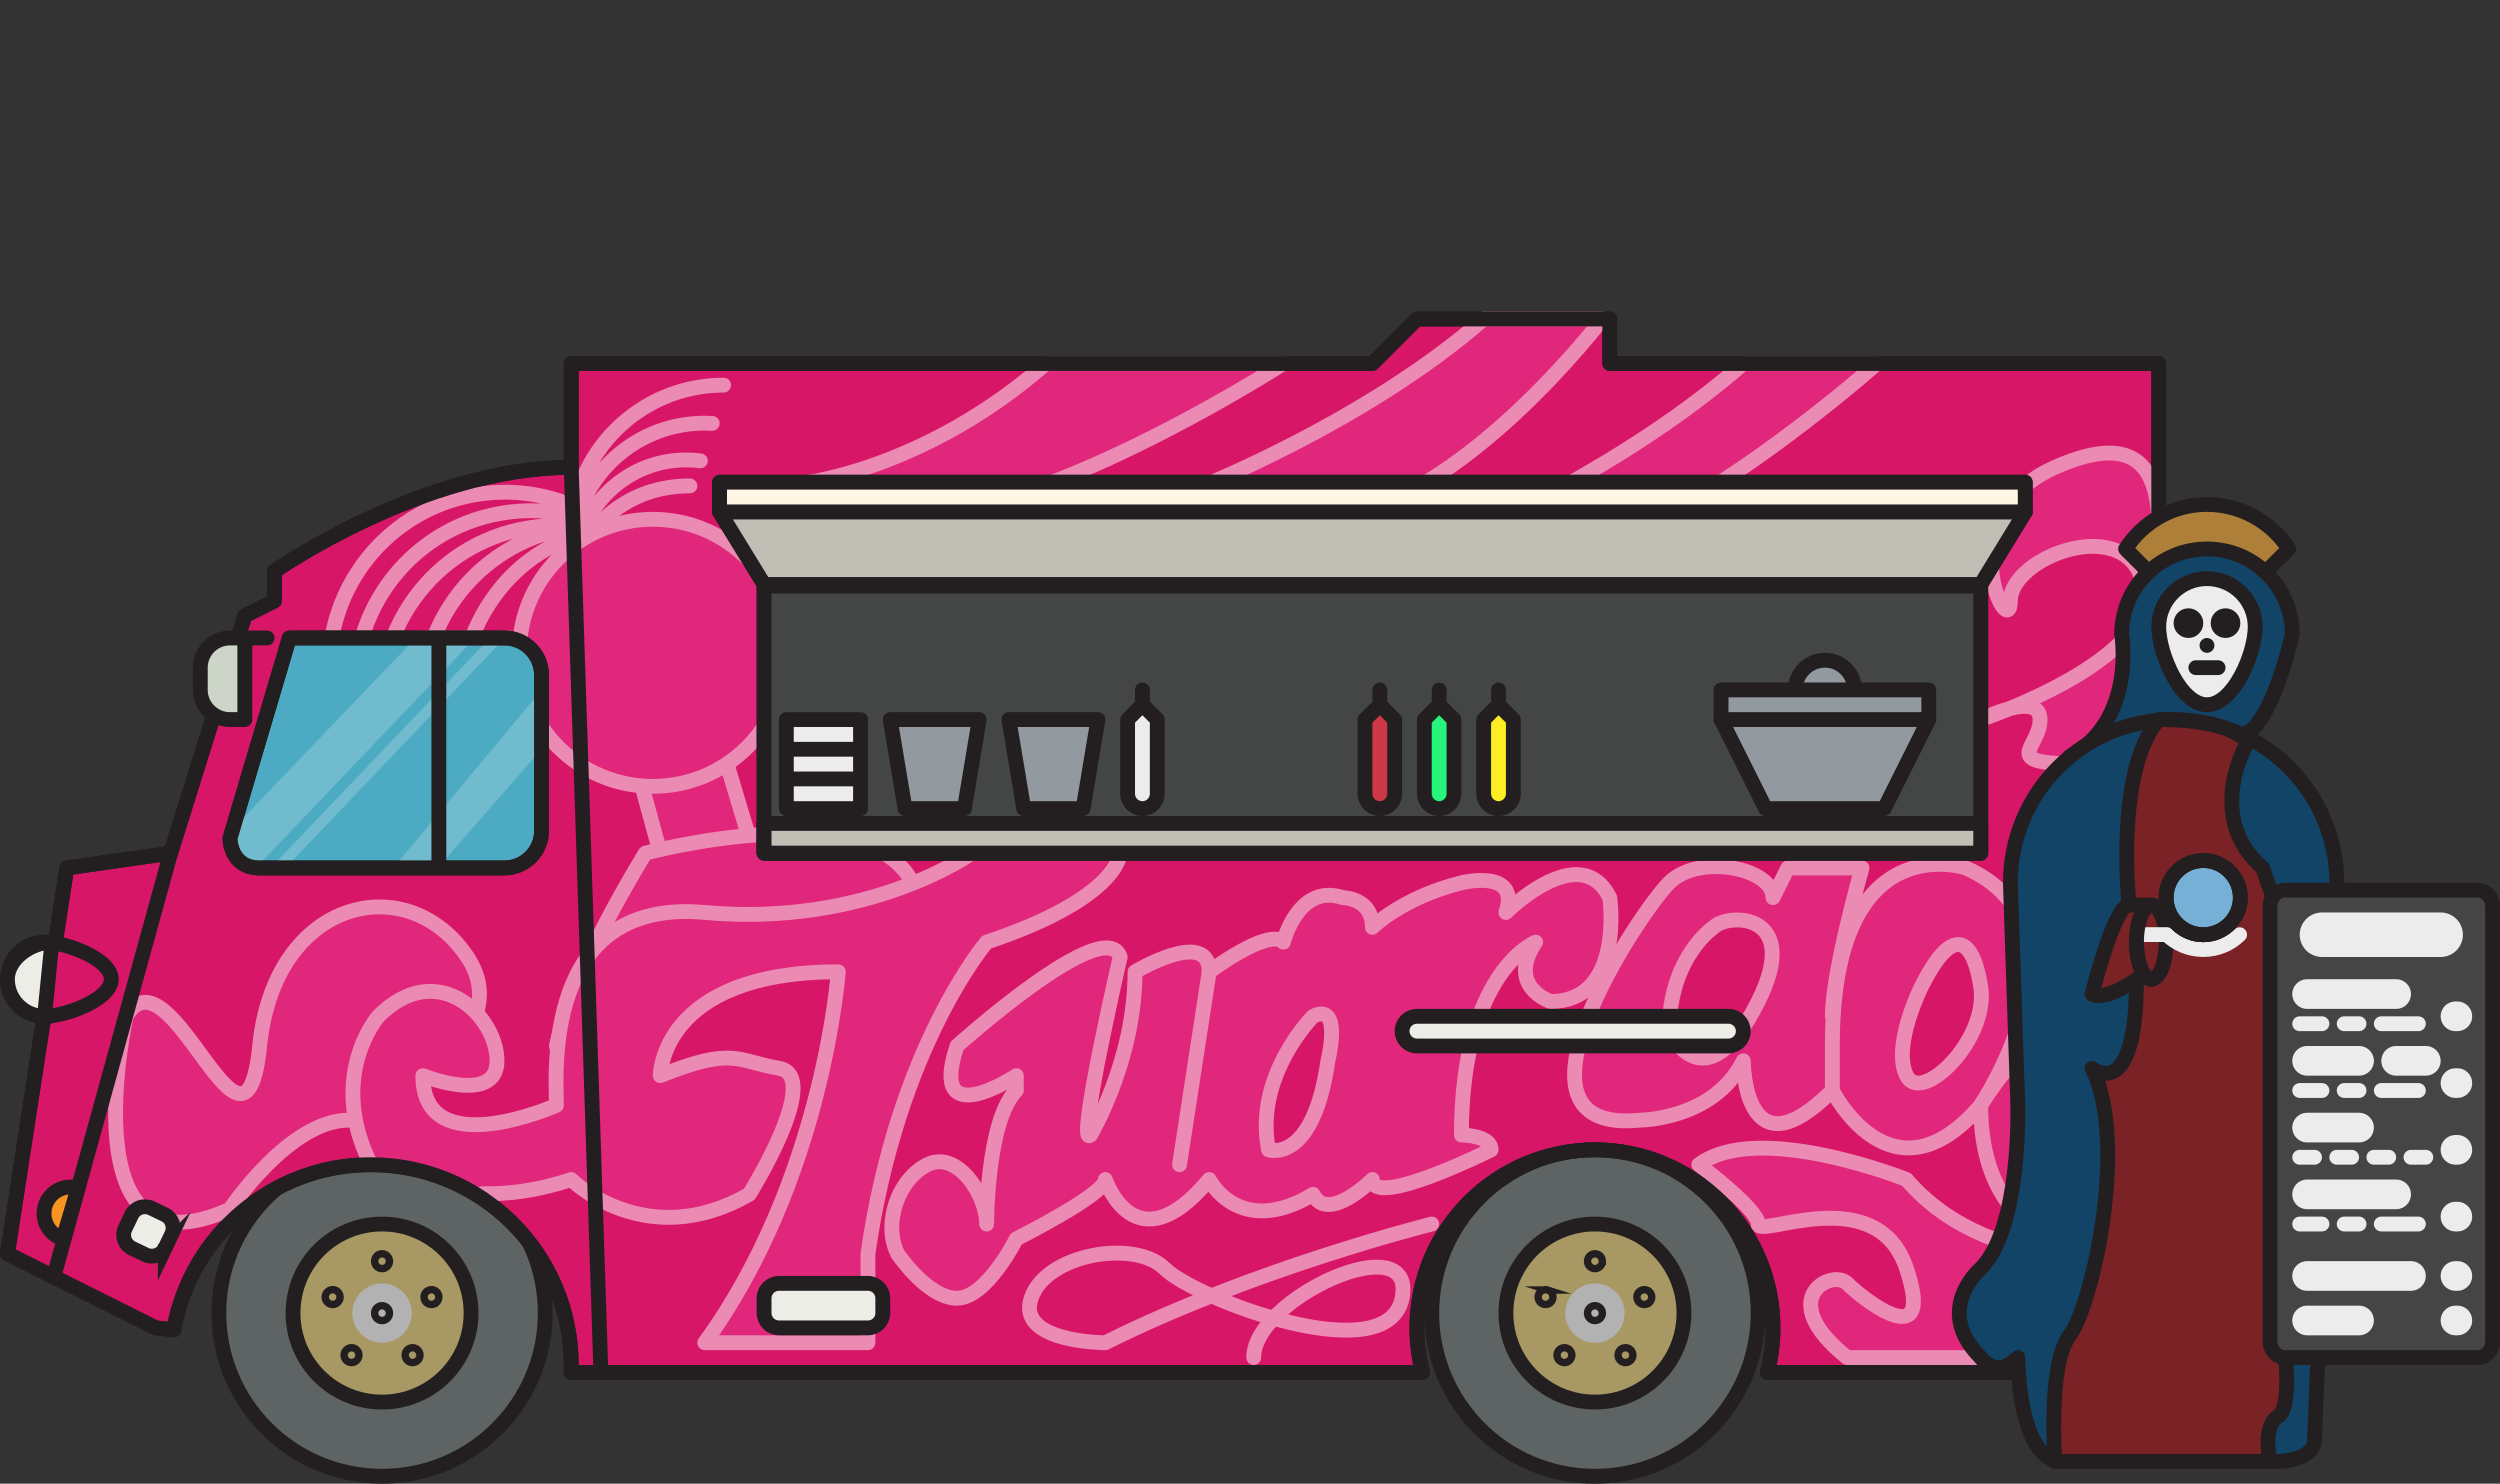 <svg xmlns="http://www.w3.org/2000/svg" width="674.002" height="400" viewBox="0 0 674.002 400"><rect x="0" y="0" width="674.002" height="400" fill="#333333" stroke="none"/><g class="wheel"><circle fill="#5E6363" stroke="#231F20" stroke-width="4" stroke-miterlimit="10" cx="103" cy="354" r="44"/><circle fill="#A89863" cx="103" cy="354" r="24"/><circle stroke="#231F20" stroke-width="4" stroke-miterlimit="10" cx="103" cy="354" r="24" fill="none"/><circle fill="#B2B2B2" cx="103" cy="354.02" r="8"/><path stroke="#231F20" stroke-width="2" stroke-miterlimit="10" d="M90.3 347.79c1.054.344 1.63 1.474 1.287 2.52-.343 1.052-1.47 1.626-2.52 1.284-1.05-.34-1.628-1.47-1.284-2.52.342-1.05 1.47-1.623 2.517-1.284zm2.85 16.38c.653-.895 1.904-1.092 2.796-.44.893.648 1.09 1.898.44 2.792-.646.896-1.9 1.093-2.793.442-.89-.65-1.09-1.9-.443-2.794zm16.46 2.353c-.65-.896-.45-2.148.442-2.795.894-.648 2.143-.45 2.793.442.652.894.45 2.147-.443 2.794-.89.65-2.142.45-2.792-.44zm7.323-14.925c-1.053.34-2.182-.236-2.52-1.285-.34-1.05.235-2.178 1.285-2.52 1.05-.345 2.182.232 2.52 1.284.34 1.048-.237 2.177-1.285 2.52zm-11.93-11.578c-.005 1.104-.9 2.002-2 2-1.105-.002-2-.896-2-2-.005-1.104.895-2.004 2-2 1.1 0 1.997.896 2 2zm-.003 14c-.004 1.104-.898 2.002-2 2-1.104-.002-1.998-.896-2-2-.004-1.104.896-2.004 2.002-2 1.1 0 1.996.896 1.998 2z" fill="none"/></g><path opacity=".7" stroke="#B9529F" stroke-width="4" stroke-linecap="round" stroke-linejoin="round" stroke-miterlimit="10" enable-background="new" d="M270 178" fill="none"/><path opacity=".7" fill="#EBEDED" stroke="#231F20" stroke-width="4" stroke-linecap="round" stroke-linejoin="round" stroke-miterlimit="10" enable-background="new" d="M154 370v-2c0 .67-.026 1.33-.05 1.994l.05.006z"/><path fill="#D71667" stroke="#231F20" stroke-width="4" stroke-linecap="round" stroke-linejoin="round" stroke-miterlimit="10" d="M434.002 98V86h-52L370 98H154v28c-40 0-80 28-80 28v8l-8 4-20 64-28 4L2 338l40 20 4.846.52C51.33 333.22 73.412 314 100 314c29.823 0 54 24.177 54 54v2h229.52c-.986-3.836-1.52-7.855-1.52-12 0-26.51 21.49-48 48-48s48 21.49 48 48c0 4.146-.537 8.163-1.525 12H582V98H434.002z"/><g class="wheel"><circle fill="#5E6363" stroke="#231F20" stroke-width="4" stroke-miterlimit="10" cx="430" cy="354" r="44"/><circle fill="#A89863" cx="430" cy="354" r="24"/><circle stroke="#231F20" stroke-width="4" stroke-miterlimit="10" cx="430" cy="354" r="24" fill="none"/><circle fill="#B2B2B2" cx="430" cy="354.02" r="8"/><path stroke="#231F20" stroke-width="2" stroke-miterlimit="10" d="M417.302 347.79c1.054.344 1.628 1.474 1.285 2.52-.342 1.052-1.47 1.626-2.52 1.284-1.05-.34-1.627-1.47-1.284-2.52.34-1.05 1.47-1.623 2.52-1.284zm2.848 16.38c.652-.895 1.903-1.092 2.796-.44.893.648 1.09 1.898.44 2.792-.646.896-1.9 1.093-2.793.442-.89-.65-1.09-1.9-.443-2.794zm16.46 2.353c-.648-.896-.45-2.148.44-2.795.895-.648 2.145-.45 2.795.442.65.894.45 2.147-.442 2.794-.894.65-2.145.45-2.793-.44zm7.324-14.925c-1.053.34-2.184-.236-2.52-1.285-.34-1.05.233-2.178 1.284-2.52 1.05-.345 2.182.232 2.52 1.284.34 1.048-.237 2.177-1.284 2.52zM432 340.02c-.003 1.104-.897 2.002-2 2s-1.997-.896-2-2 .897-2.004 2.002-2c1.102 0 1.997.896 2 2H432zm0 14c-.003 1.104-.897 2.002-2 2-1.104-.002-1.998-.896-2-2-.003-1.104.896-2.004 2-2 1.102 0 1.997.896 2 2z" fill="none"/></g><path fill="#E0277B" stroke="#EB8BB3" stroke-width="4" stroke-linecap="round" stroke-linejoin="round" stroke-miterlimit="10" d="M34 274s-16 72 28 52c0 0 16-24 32-24 0 0 48-20 32-44s-52-16-56 24-24-28-36-8z"/><path stroke="#EB8BB3" stroke-width="4" stroke-linecap="round" stroke-linejoin="round" stroke-miterlimit="10" d="M198 298s-16-4-20 4c0 0 16 4 20-4" fill="none"/><path fill="#E0277B" stroke="#EB8BB3" stroke-width="4" stroke-linecap="round" stroke-linejoin="round" stroke-miterlimit="10" d="M354 322c-20 12-28-4-28-4-20 24-28 0-28 0 0 4-24 16-24 16s-8 16-16 16c-7.998 0-16-12-16-12-4-8 0-20 8-24 8.002-4 16 8 16 16 0 0 0-28 8-36v-4s-24 16-16-8c0 0 40-36 44-24 0 0-12 52-8 48 0 0 12-20 12-44 0 0 20-12 20 0 0 0 16-12 20-8 0 0 4-16 16-12 0 0 8 0 8 8 0 0 8-8 24-12 0 0 16-4 12 8 0 0 20-20 28-4 0 0 4 28-16 28 0 0-12-4-4-16 0 0-20 8-20 52 0 0 8 0 8 4 0 0-32 16-32 8 0 0-11.998 12-16 4z"/><path fill="#D71667" stroke="#EB8BB3" stroke-width="4" stroke-linecap="round" stroke-linejoin="round" stroke-miterlimit="10" d="M358 286s4-16-4-12c0 0-16 16-12 36 0 0 12 4 16-24z"/><path stroke="#EB8BB3" stroke-width="4" stroke-linecap="round" stroke-linejoin="round" stroke-miterlimit="10" d="M326 262l-8 52" fill="none"/><path fill="#E0277B" stroke="#EB8BB3" stroke-width="4" stroke-linecap="round" stroke-linejoin="round" stroke-miterlimit="10" d="M494 294v-12c0-60 36-48 36-48 36 16 4 64 4 64-24 28-40-4-40-4-24 24-24-8-24-8-8 16-28 16-28 16-40 4 0-56 8-64s28-4 28 4l4-8h20s-8 28-8 40"/><path fill="#E0277B" stroke="#EB8BB3" stroke-width="4" stroke-linecap="round" stroke-linejoin="round" stroke-miterlimit="10" d="M172 208l6 22 24-4-6-20-24 2z"/><path fill="#D71667" stroke="#EB8BB3" stroke-width="4" stroke-linecap="round" stroke-linejoin="round" stroke-miterlimit="10" d="M462 250s-12 8-12 28c0 0 9.576 20.844 24-8 12.002-24-8-24-12-20zm56.002 16s-8 16-4 24 22.257-9.75 20-24c-2.26-14.25-8-16-16 0z"/><path fill="#E0277B" stroke="#EB8BB3" stroke-width="4" stroke-linecap="round" stroke-linejoin="round" stroke-miterlimit="10" d="M534 298c0 48 48 40 48 40v-72c-24-20-16-28-16-28 8 0 16 12 16 12v-24c-36-20-40 16-40 16s8 28 28 36c0 0-16-12-36 20z"/><path fill="#D71667" stroke="#EB8BB3" stroke-width="4" stroke-linecap="round" stroke-linejoin="round" stroke-miterlimit="10" d="M558 294s-12 8 0 16 16-4 16-8-8-8-16-8z"/><path fill="#E0277B" stroke="#EB8BB3" stroke-width="4" stroke-linecap="round" stroke-linejoin="round" stroke-miterlimit="10" d="M582 338s-44 8-68-20c0 0-40-16-56-4 0 0 16 12 16 16s32-12 40 12-12 8-16 4-20 4 0 20h84v-28z"/><path stroke="#EB8BB3" stroke-width="4" stroke-linecap="round" stroke-linejoin="round" stroke-miterlimit="10" d="M386 330s-48 12-88 32c0 0-24 0-20-12s28-16 36-8 60 28 64 8-40 0-40 16" fill="none"/><path fill="#E0277B" stroke="#EB8BB3" stroke-width="4" stroke-linecap="round" stroke-linejoin="round" stroke-miterlimit="10" d="M246 238c-12-24-72-8-72-8s-20 32-24 52c0 0 44-28 60-28s36-16 36-16zm288-44s48-16 44-36-36-8-36 4-17.47-22.903 12-36c18-8 28-4 28 16v32s0 4-8 8 12 24-12 24-12-4-12-12-16 0-16 0z"/><path stroke="#EB8BB3" stroke-width="4" stroke-linecap="round" stroke-linejoin="round" stroke-miterlimit="10" d="M158 146s8-15 28-15" fill="none"/><path fill="#E0277B" stroke="#EB8BB3" stroke-width="4" stroke-linecap="round" stroke-linejoin="round" stroke-miterlimit="10" d="M100 314c-12-24 2-40 2-40 16-16 32 0 32 12s-20 4-20 4c0 24 36 8 36 8 0-8-3.998-56 40.002-52S262 230 262 230h40s0 12-36 24c0 0-24 28-32 84v24h-44c32-44 36-100 36-100-48 0-48 28-48 28 20-8 20.498-3.917 32-2 12 2-8 34-8 34-28 16-48-4-48-4-9.026 3.01-17.047 4.006-23.998 3.81"/><path stroke="#EB8BB3" stroke-width="4" stroke-linecap="round" stroke-linejoin="round" stroke-miterlimit="10" d="M262 122" fill="none"/><path fill="#E0277B" stroke="#EB8BB3" stroke-width="4" stroke-linecap="round" stroke-linejoin="round" stroke-miterlimit="10" d="M218 130s32-4 64-32h64s-56 36-92 40-36-8-36-8zm104 2s46-18 78-46h32s-38 50-74 54-36-8-36-8zm74 12s42-18 74-46h36s-56 50-92 54-18-8-18-8z"/><path stroke="#EB8BB3" stroke-width="4" stroke-linecap="round" stroke-linejoin="round" stroke-miterlimit="10" d="M156.79 143.767C160.975 132.237 172.026 124 185 124c1.295 0 2.57.082 3.82.24M154 144.917c0-22.69 18.394-41.083 41.084-41.083M154 150.04c0-19.857 16.1-35.957 35.96-35.957.69 0 1.38.02 2.063.06m-67.668 80.267c-2.91-25.357 15.246-48.267 35.945-50.644m-46.21 50.644c-2.98-25.963 15.65-49.424 41.61-52.404m-52.61 52.404c-2.98-25.963 15.65-49.424 41.61-52.404 3.243-.372 6.45-.406 9.58-.132M96.09 190.41c-2.98-25.963 15.65-49.424 41.61-52.404 5.596-.643 11.076-.28 16.26.943m-64.87 46.46c-2.98-25.963 15.65-49.424 41.61-52.404 11.046-1.268 21.64 1.378 30.397 6.836" fill="none"/><circle fill="#E0277B" stroke="#EB8BB3" stroke-width="4" stroke-linecap="round" stroke-linejoin="round" stroke-miterlimit="10" cx="176" cy="176" r="36"/><path fill="#C1BFB5" stroke="#231F20" stroke-width="4" stroke-linecap="round" stroke-linejoin="round" stroke-miterlimit="10" d="M534 157.575L546 138H194l12 19.575h328z"/><path fill="#FFF6E3" stroke="#231F20" stroke-width="4" stroke-linecap="round" stroke-linejoin="round" stroke-miterlimit="10" d="M194 130h352v8H194v-8z"/><path fill="#444646" stroke="#231F20" stroke-width="4" stroke-linecap="round" stroke-linejoin="round" stroke-miterlimit="10" d="M206 158h328v72H206v-72z"/><path fill="#FFF6E3" stroke="#231F20" stroke-width="4" stroke-miterlimit="10" d="M566 162"/><path fill="#C1BFB5" stroke="#231F20" stroke-width="4" stroke-linecap="round" stroke-linejoin="round" stroke-miterlimit="10" d="M532 202"/><path fill="#C1BFB5" stroke="#231F20" stroke-width="4" stroke-linecap="round" stroke-linejoin="round" stroke-miterlimit="10" d="M206 222h328v8H206v-8zm328-64.425L546 138H194l12 19.575h328z"/><path fill="#FFF6E3" stroke="#231F20" stroke-width="4" stroke-linecap="round" stroke-linejoin="round" stroke-miterlimit="10" d="M194 130h352v8H194v-8z"/><path fill="#444646" stroke="#231F20" stroke-width="4" stroke-linecap="round" stroke-linejoin="round" stroke-miterlimit="10" d="M206 158h328v72H206v-72z"/><path fill="#FFF6E3" stroke="#231F20" stroke-width="4" stroke-miterlimit="10" d="M566 162"/><path fill="#C1BFB5" stroke="#231F20" stroke-width="4" stroke-linecap="round" stroke-linejoin="round" stroke-miterlimit="10" d="M532 202"/><path fill="#C1BFB5" stroke="#231F20" stroke-width="4" stroke-linecap="round" stroke-linejoin="round" stroke-miterlimit="10" d="M206 222h328v8H206v-8z"/><path stroke="#231F20" stroke-width="4" stroke-linecap="round" stroke-linejoin="round" stroke-miterlimit="10" d="M434.002 98V86h-52L370 98H154v28c-40 0-80 28-80 28v8l-8 4-20 64-28 4L2 338l40 20 4.846.52C51.33 333.22 73.412 314 100 314c29.823 0 54 24.177 54 54v2h229.52c-.986-3.836-1.52-7.855-1.52-12 0-26.51 21.49-48 48-48s48 21.49 48 48c0 4.146-.537 8.163-1.525 12H582V98H434.002z" fill="none"/><path fill="#CDD4C8" stroke="#231F20" stroke-width="4" stroke-linecap="round" stroke-linejoin="round" stroke-miterlimit="10" d="M66 194h-4c-4.418 0-8-3.582-8-8v-6c0-4.418 3.582-8 8-8h4v22z"/><path stroke="#231F20" stroke-width="4" stroke-miterlimit="10" d="M162.002 370L154 126" fill="none"/><path fill="#ECEDE7" stroke="#231F20" stroke-width="4" stroke-miterlimit="10" d="M238 354c0 2.21-1.79 4-4 4h-24c-2.21 0-4-1.79-4-4v-4c0-2.21 1.79-4 4-4h24c2.21 0 4 1.79 4 4v4zm232-76c0 2.21-1.79 4-4 4h-84c-2.21 0-4-1.79-4-4s1.79-4 4-4h84c2.21 0 4 1.79 4 4zM44.55 336.393c-.954 1.992-3.34 2.836-5.334 1.883l-3.608-1.728c-1.993-.952-2.836-3.34-1.883-5.333l1.727-3.607c.95-1.994 3.342-2.836 5.334-1.883l3.61 1.726c1.99.955 2.833 3.343 1.88 5.335l-1.727 3.61v-.002z"/><path stroke="#231F20" stroke-width="4" stroke-miterlimit="10" d="M46 230L14 346" fill="none"/><path fill="#4CABC2" stroke="#000" stroke-width="4" stroke-miterlimit="10" d="M242 138"/><path fill="#4CABC2" stroke="#231F20" stroke-width="4" stroke-linecap="round" stroke-linejoin="round" stroke-miterlimit="10" d="M136.002 234c5.52 0 9.998-4.475 9.998-10v-42c0-5.522-4.477-10-10-10H78l-16 54s0 8 8 8h66.002z"/><path opacity=".2" fill="#fff" enable-background="new" d="M138 170l-61.998 65h-4L134 170h4zm8 32l-28 32h-12l40-48v16zm-16-32l-61.998 65-7.668-9L114 170h16z"/><path stroke="#231F20" stroke-width="4" stroke-linecap="round" stroke-linejoin="round" stroke-miterlimit="10" d="M136.002 234c5.52 0 9.998-4.475 9.998-10v-42c0-5.522-4.477-10-10-10H78l-16 54s0 8 8 8h66.002z" fill="none"/><path stroke="#231F20" stroke-width="4" stroke-miterlimit="10" d="M118.316 172v63" fill="none"/><path fill="#F79520" stroke="#231F20" stroke-width="4" stroke-linecap="round" stroke-linejoin="round" stroke-miterlimit="10" d="M16.984 334c-3.777-1.12-5.934-5.092-4.814-8.87s5.092-5.935 8.87-4.813L16.984 334z"/><path fill="#CDD4C8" stroke="#231F20" stroke-width="4" stroke-linecap="round" stroke-linejoin="round" stroke-miterlimit="10" d="M65.75 172h6.252"/><path fill="#D71667" stroke="#231F20" stroke-width="4" stroke-linecap="round" stroke-linejoin="round" stroke-miterlimit="10" d="M30 264c0 5.52-12.477 10-18 10s-10-4.48-10-10 4.477-10 10-10 18 4.48 18 10z"/><path fill="#ECEDE7" stroke="#231F20" stroke-width="4" stroke-miterlimit="10" d="M12 274c-5.523 0-10-4.48-10-10s6.477-10 12-10l-2 20z"/><path fill="#D71667" stroke="#231F20" stroke-width="4" stroke-linecap="round" stroke-linejoin="round" stroke-miterlimit="10" d="M-6 254"/><path fill="#ECECEC" stroke="#231F20" stroke-width="4" stroke-linecap="round" stroke-linejoin="round" stroke-miterlimit="10" d="M312 194v20c0 2.21-1.79 4-4 4s-4-1.79-4-4v-20l4-4 4 4zm-4-4v-4"/><path fill="#FCEE22" stroke="#231F20" stroke-width="4" stroke-linecap="round" stroke-linejoin="round" stroke-miterlimit="10" d="M408 194v20c0 2.21-1.79 4-4 4s-4-1.79-4-4v-20l4-4 4 4zm-4-4v-4"/><path fill="#27F47A" stroke="#231F20" stroke-width="4" stroke-linecap="round" stroke-linejoin="round" stroke-miterlimit="10" d="M392 194v20c0 2.21-1.79 4-4 4s-4-1.79-4-4v-20l4-4 4 4zm-4-4v-4"/><path fill="#CE3746" stroke="#231F20" stroke-width="4" stroke-linecap="round" stroke-linejoin="round" stroke-miterlimit="10" d="M376 194v20c0 2.21-1.79 4-4 4s-4-1.79-4-4v-20l4-4 4 4zm-4-4v-4"/><path fill="#ECECEC" stroke="#231F20" stroke-width="4" stroke-linecap="round" stroke-linejoin="round" stroke-miterlimit="10" d="M232 210h-20v8h20v-8zm0-8h-20v8h20v-8zm0-8h-20v8h20v-8z"/><path fill="#939A9F" stroke="#231F20" stroke-width="4" stroke-linecap="round" stroke-linejoin="round" stroke-miterlimit="10" d="M244 218l-4-24h24l-4 24h-16zm32 0l-4-24h24l-4 24h-16zm232 0l12-24c0-2.21-1.79-4-4-4h-48c-2.21 0-4 1.79-4 4l12 24h32zm-24-32c0-4.418 3.582-8 8-8s8 3.582 8 8"/><path fill="#939A9F" stroke="#231F20" stroke-width="4" stroke-linecap="round" stroke-linejoin="round" stroke-miterlimit="10" d="M464 186h56v8h-56v-8z"/><path fill="#AE7F38" stroke="#231F20" stroke-width="4" stroke-linecap="round" stroke-linejoin="round" stroke-miterlimit="10" d="M617.062 148c-4.62-7.217-12.884-12-22.09-12s-17.292 4.783-21.91 12l8 8h28l8-8z"/><path fill="#124467" stroke="#231F20" stroke-width="4" stroke-linecap="round" stroke-linejoin="round" stroke-miterlimit="10" d="M558 204c18-10 14-33 14-33 0-12.703 10.297-23 23-23s23 10.297 23 23c0 0-6 27-14 27"/><path fill="#124467" stroke="#231F20" stroke-width="4" stroke-linecap="round" stroke-linejoin="round" stroke-miterlimit="10" d="M630 238c0-24.3-19.7-44-44-44s-44 19.7-44 44l2 60s1 33-10 44c0 0-13 11 0 24 0 0 4 6 10 0 0 0 0 28 12 28h58s10 0 10-6l6-150z"/><path fill="#7B2226" stroke="#231F20" stroke-width="4" stroke-linecap="round" stroke-linejoin="round" stroke-miterlimit="10" d="M606 200s-12 20 4 34l12 34-6 96s2 16-2 18c0 0-4 2-2 12h-58s-2-26 4-34 16-52 6-72c0 0 12 10 12-24 0 0-8 6-12 4 0 0 6-24 10-24 0 0-4-36 8-50 0 0 18.043-.5 24 6zm-32 44h6"/><ellipse stroke="#231F20" stroke-width="4" stroke-linecap="round" stroke-linejoin="round" stroke-miterlimit="10" cx="580" cy="254" rx="4" ry="10" fill="none"/><path stroke="#ECECEC" stroke-width="4" stroke-linecap="round" stroke-linejoin="round" stroke-miterlimit="10" d="M603.798 252c-2.523 2.475-5.982 4-9.798 4-3.828 0-7.298-1.537-9.825-4.027h-7.216" fill="none"/><circle fill="#77B0D6" stroke="#231F20" stroke-width="4" stroke-linecap="round" stroke-linejoin="round" stroke-miterlimit="10" cx="594" cy="242" r="10"/><circle stroke="#231F20" stroke-width="4" stroke-linecap="round" stroke-linejoin="round" stroke-miterlimit="10" cx="594" cy="242" r="10" fill="none"/><path stroke="#231F20" stroke-width="4" stroke-linecap="round" stroke-linejoin="round" stroke-miterlimit="10" d="M580 264c-2.21 0-4-4.48-4-10s1.79-10 4-10" fill="none"/><path fill="#ECECEC" stroke="#231F20" stroke-width="4" stroke-linecap="round" stroke-linejoin="round" stroke-miterlimit="10" d="M608 169c0 7.18-5.82 21-13 21s-13-13.82-13-21 5.82-13 13-13 13 5.82 13 13z"/><circle fill="#124467" stroke="#231F20" stroke-width="4" stroke-linecap="round" stroke-linejoin="round" stroke-miterlimit="10" cx="590" cy="168" r="2"/><circle fill="#124467" stroke="#231F20" stroke-width="4" stroke-linecap="round" stroke-linejoin="round" stroke-miterlimit="10" cx="600" cy="168" r="2"/><path fill="#124467" stroke="#231F20" stroke-width="4" stroke-linecap="round" stroke-linejoin="round" stroke-miterlimit="10" d="M592 180h6"/><circle fill="#231F20" cx="595" cy="174" r="2"/><path fill="#454545" stroke="#231F20" stroke-width="4" stroke-linecap="round" stroke-linejoin="round" stroke-miterlimit="10" d="M672 244.363c0-2.41-1.79-4.363-4-4.363h-52c-2.21 0-4 1.954-4 4.363v117.273c0 2.41 1.79 4.362 4 4.362h52c2.21 0 4-1.955 4-4.364v-117.27z"/><path stroke="#ECECEC" stroke-width="12" stroke-linecap="round" stroke-linejoin="round" stroke-miterlimit="10" d="M626 252h32" fill="none"/><path stroke="#ECECEC" stroke-width="8" stroke-linecap="round" stroke-linejoin="round" stroke-miterlimit="10" d="M622 268h24" fill="none"/><path stroke="#ECECEC" stroke-width="4" stroke-linecap="round" stroke-linejoin="round" stroke-miterlimit="10" d="M620 276h6m6 0h4m6 0h10" fill="none"/><path stroke="#ECECEC" stroke-width="8" stroke-linecap="round" stroke-linejoin="round" stroke-miterlimit="10" d="M662 274h.5M622 322h24m-24 22h28m-28 12h14" fill="none"/><path stroke="#ECECEC" stroke-width="4" stroke-linecap="round" stroke-linejoin="round" stroke-miterlimit="10" d="M620 330h6m6 0h4m6 0h10" fill="none"/><path stroke="#ECECEC" stroke-width="8" stroke-linecap="round" stroke-linejoin="round" stroke-miterlimit="10" d="M662 328h.5m-.5 16h.5m-.5 12h.5M622 304h14" fill="none"/><path stroke="#ECECEC" stroke-width="4" stroke-linecap="round" stroke-linejoin="round" stroke-miterlimit="10" d="M620 312h4m6 0h4m6 0h4m6 0h4" fill="none"/><path stroke="#ECECEC" stroke-width="8" stroke-linecap="round" stroke-linejoin="round" stroke-miterlimit="10" d="M662 310h.5M622 286h14m10 0h8" fill="none"/><path stroke="#ECECEC" stroke-width="4" stroke-linecap="round" stroke-linejoin="round" stroke-miterlimit="10" d="M620 294h6m6 0h4m6 0h10" fill="none"/><path stroke="#ECECEC" stroke-width="8" stroke-linecap="round" stroke-linejoin="round" stroke-miterlimit="10" d="M662 292h.5" fill="none"/></svg>